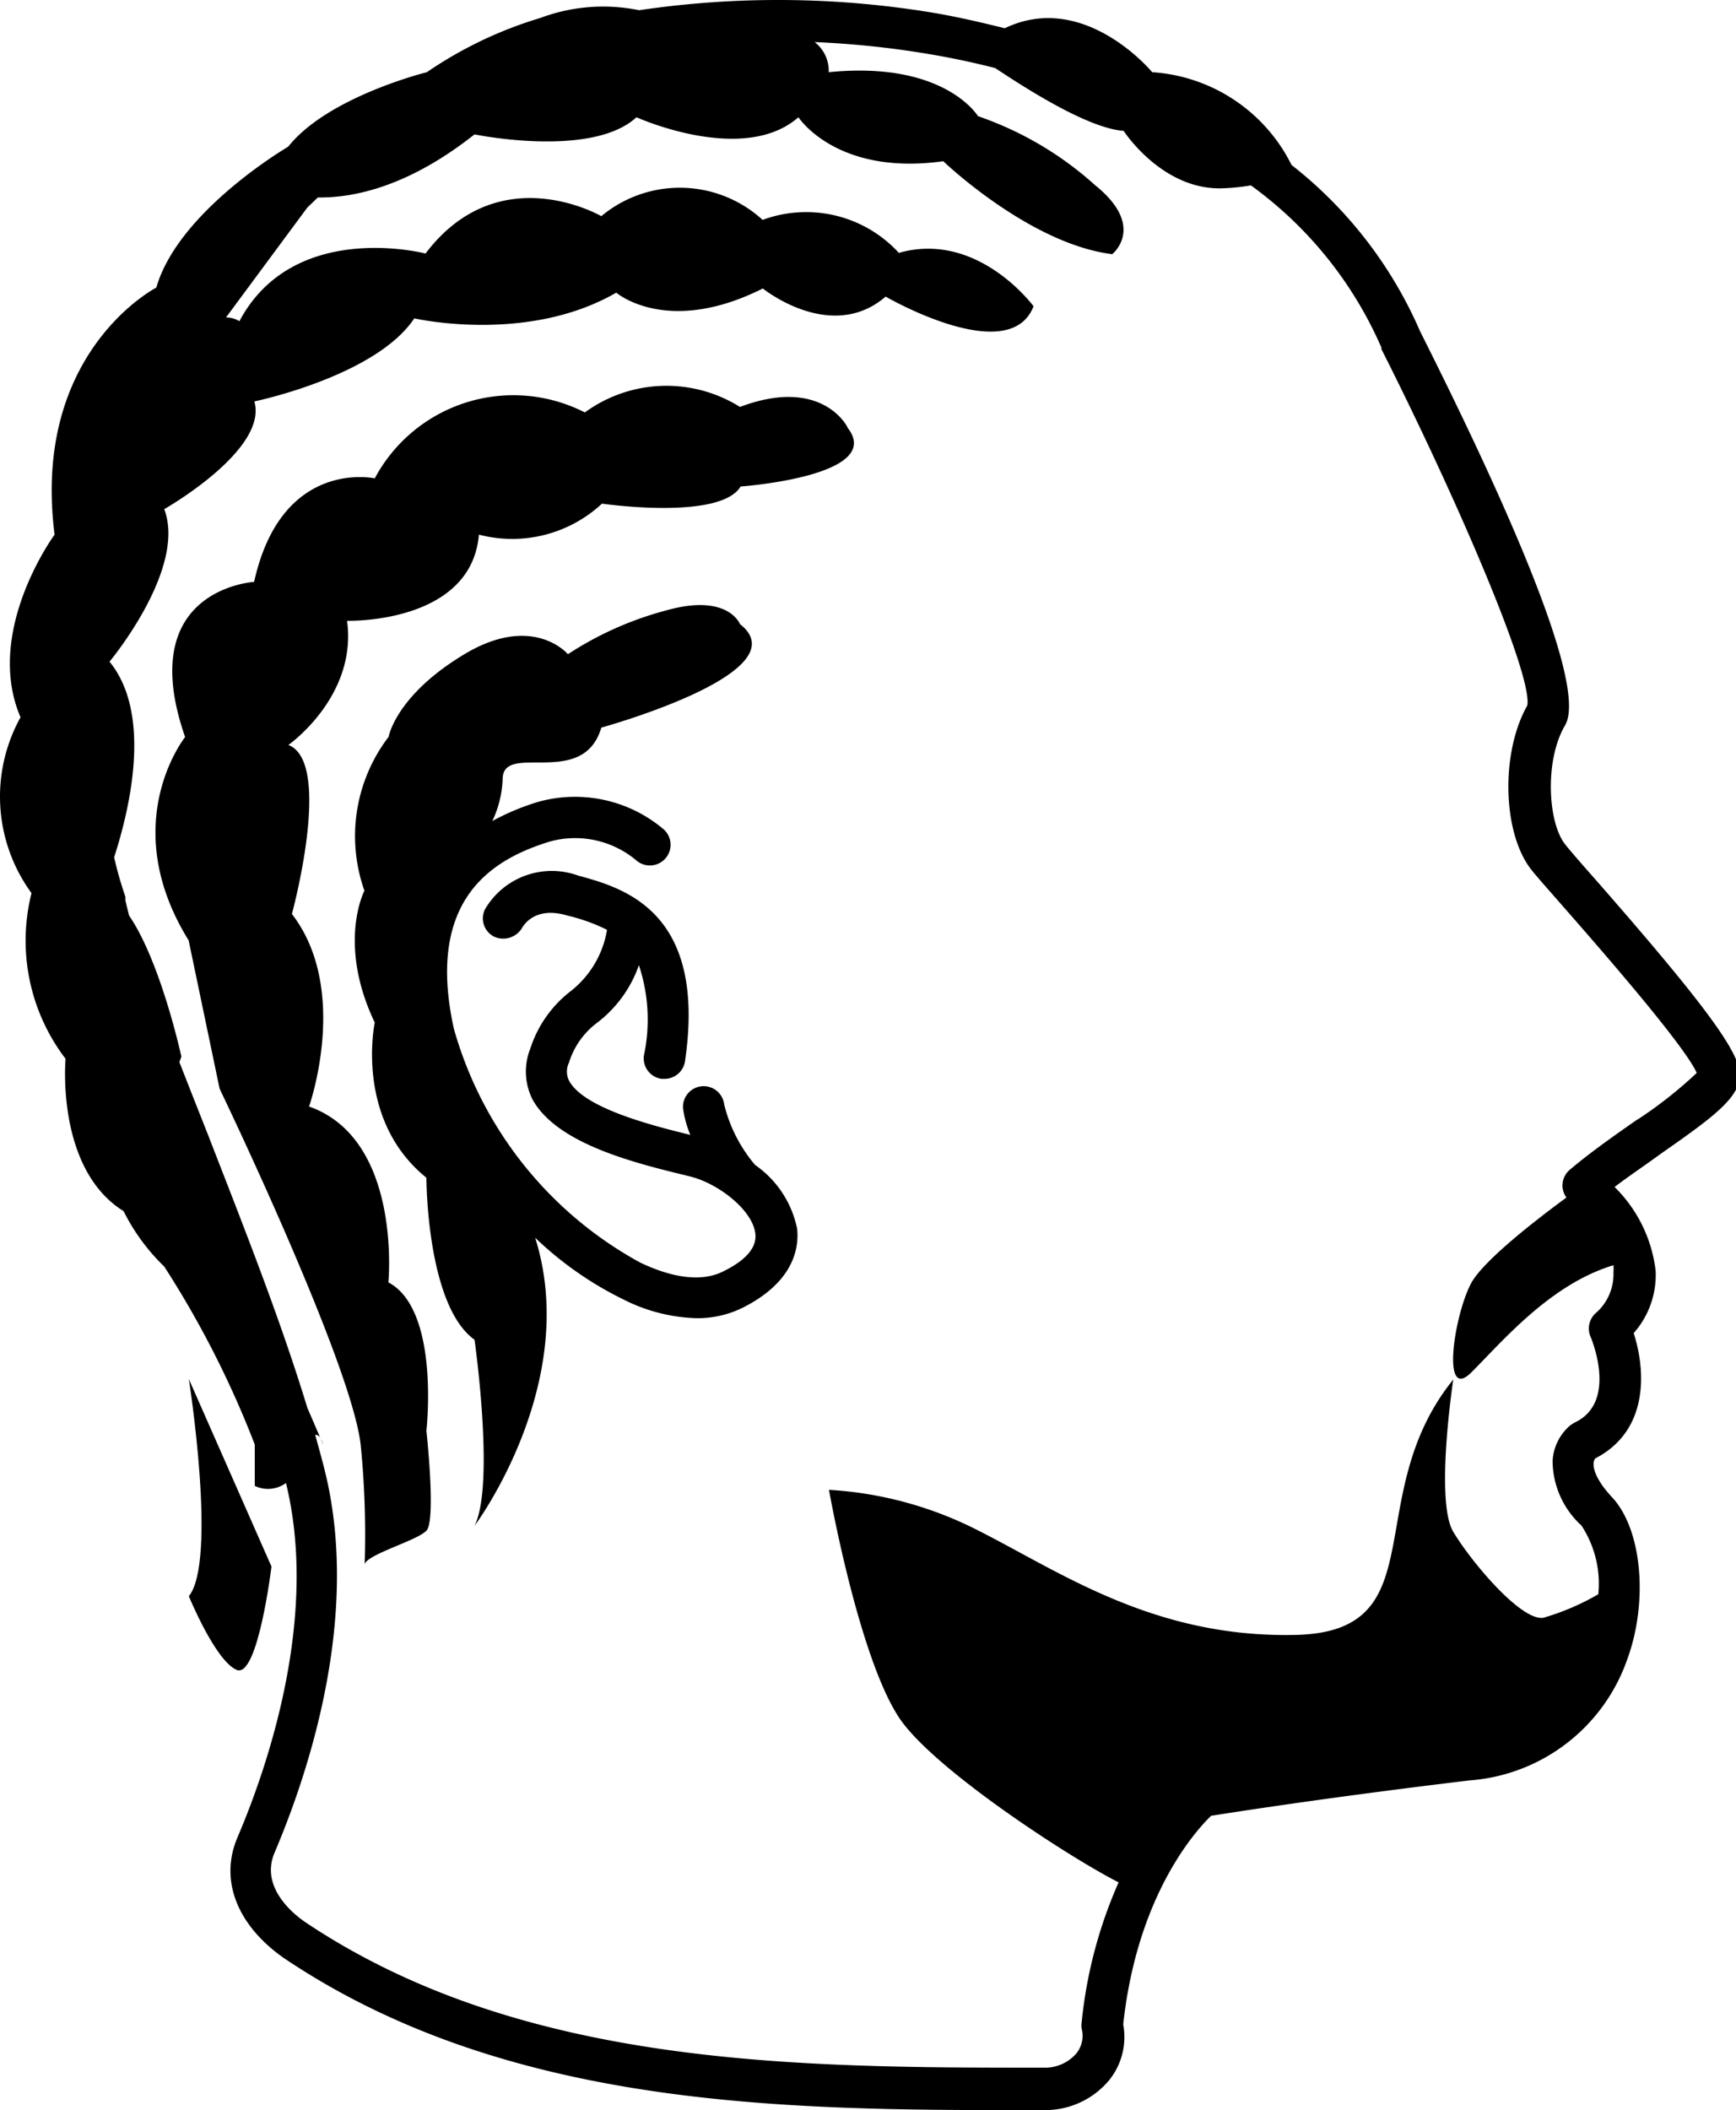 <svg width="79" height="96" xmlns="http://www.w3.org/2000/svg" data-name="Layer 1">
 <title>25</title>

 <g>
  <title>Layer 1</title>
  <path id="svg_1" d="m72.524,39.925c-0.61,-0.69 -1.08,-1.23 -1.3,-1.51c-0.79,-1 -0.94,-3.83 0,-5.42c1.08,-1.86 -3,-10.76 -6.6,-17.92a19.4,19.4 0 0 0 -5.85,-7.57a7.63,7.63 0 0 0 -6.34,-4.22s-3.09,-3.74 -6.71,-2c-1.13,-0.28 -2.25,-0.54 -3.41,-0.73a43.23,43.23 0 0 0 -13.23,-0.09a8.15,8.15 0 0 0 -4.49,0.35a18.59,18.59 0 0 0 -5.17,2.47s-4.5,1.11 -6.31,3.39c0,0 -5,2.92 -6,6.41l0,0s-5.69,2.92 -4.63,11.24c0,0 -3.23,4.39 -1.55,8.31a7.44,7.44 0 0 0 0.5,8a8.86,8.86 0 0 0 1.55,7.54s-0.46,5 2.64,6.93l0,0a9.2,9.2 0 0 0 1.85,2.52a44.37,44.37 0 0 1 4.12,8.1l0,1.88a1.39,1.39 0 0 0 1.42,-0.13c1.47,6 -0.74,12.69 -2.21,16.13c-0.83,1.95 0,4 2.11,5.48c9.79,6.59 21.89,6.92 32.81,6.92l1.8,0a3.78,3.78 0 0 0 2.95,-1.36a3.13,3.13 0 0 0 0.64,-2.54c0.64,-5.9 3.31,-8.82 4,-9.49c1.08,-0.17 5.35,-0.84 11.76,-1.61a8.24,8.24 0 0 0 7.16,-5.46c1,-2.69 0.68,-6 -0.69,-7.44c-0.8,-0.86 -0.94,-1.49 -0.75,-1.75c2.45,-1.26 2.3,-4 1.75,-5.7a4,4 0 0 0 1,-2.83a6.39,6.39 0 0 0 -1.87,-3.82c0.67,-0.51 1.41,-1 2.13,-1.53c2.15,-1.5 3.28,-2.33 3.54,-3.25s-0.68,-2.53 -6.62,-9.3zm2,11c-1.06,0.74 -2.16,1.51 -3.09,2.3a0.93,0.93 0 0 0 -0.15,1.26c-1.27,0.93 -3.74,2.83 -4.32,3.87c-0.78,1.41 -1.41,5.49 0,4.08s3.58,-4 6.46,-4.87a2.41,2.41 0 0 1 0,0.33a2.35,2.35 0 0 1 -0.83,1.87a0.94,0.94 0 0 0 -0.21,1.06c0.05,0.12 1.25,3 -0.75,3.91l-0.17,0.11a2.29,2.29 0 0 0 -0.81,1.61a4,4 0 0 0 1.31,2.95a4.82,4.82 0 0 1 0.77,3.13a11.17,11.17 0 0 1 -2.5,1.07c-1,0.16 -3.26,-2.51 -4.1,-3.91s0,-6.93 0,-6.93c-4.29,5.31 -0.73,11.47 -7.16,11.62s-10.67,-2.83 -14.38,-4.71a17.08,17.08 0 0 0 -6.87,-1.89s1.33,7.53 3.18,10.35c1.51,2.3 7.67,6.32 10,7.51a20.81,20.81 0 0 0 -1.68,6.36a0.94,0.94 0 0 0 0,0.3a1.28,1.28 0 0 1 -0.24,1.12a1.89,1.89 0 0 1 -1.48,0.65c-11.11,0 -23.7,0 -33.58,-6.6c-0.51,-0.34 -2.11,-1.58 -1.43,-3.18c1.56,-3.67 3.93,-10.8 2.28,-17.41c-0.13,-0.52 -0.28,-1.06 -0.43,-1.6a0.24,0.24 0 0 1 0.23,0.13l-0.59,-1.37c-1.25,-4.11 -3,-8.5 -4.54,-12.47c-0.44,-1.11 -0.87,-2.2 -1.28,-3.25l0.09,-0.25s-0.93,-4.3 -2.38,-6.42c-0.06,-0.25 -0.13,-0.5 -0.17,-0.72a0.93,0.93 0 0 0 0,-0.14a17.32,17.32 0 0 1 -0.51,-1.79c0.74,-2.29 1.72,-6.54 -0.21,-8.9c0,0 3.52,-4.22 2.49,-6.94c0,0 4.74,-2.69 4.1,-4.9c0,0 5.52,-1.14 7.28,-3.78c0,0 5.13,1.18 9.19,-1.17c0,0 2.31,2 6.67,-0.19l0,0s3.1,2.51 5.59,0.37l0,0s5.63,3.27 6.73,0.44c0,0 -2.53,-3.45 -6.13,-2.43a5.72,5.72 0 0 0 -6.2,-1.5a5.58,5.58 0 0 0 -7.34,-0.17s-4.66,-2.71 -8,1.7c0,0 -6,-1.57 -8.47,3.08a1.11,1.11 0 0 0 -0.61,-0.17l3.7,-5l0.48,-0.46c1.66,0.02 4.13,-0.5 7.13,-2.87c0,0 5.33,1.1 7.37,-0.78c0,0 4.86,2.2 7.37,0c0,0 1.73,2.68 6.59,2c0,0 3.92,3.76 7.69,4.23c0,0 1.57,-1.25 -0.78,-3.14a15.44,15.44 0 0 0 -5.33,-3.14s-1.51,-2.53 -6.79,-2a1.66,1.66 0 0 0 -0.64,-1.37a41.71,41.71 0 0 1 4.93,0.5c1.12,0.18 2.22,0.41 3.28,0.68c1.51,1 4.24,2.74 5.85,2.86c0,0 1.77,2.74 4.55,2.61a9.62,9.62 0 0 0 1.24,-0.13a17.93,17.93 0 0 1 5.94,7.38l0,0.07c3.4,6.73 6.88,14.8 6.64,16.21c-1.23,2.17 -1.13,5.86 0.21,7.51c0.23,0.29 0.72,0.84 1.35,1.56c1.55,1.77 5.56,6.34 6.15,7.65a19.57,19.57 0 0 1 -2.69,2.12l0,-0.01z"/>
  <path id="svg_2" d="m34.364,53.005a6.74,6.74 0 0 1 -1.41,-2.76a0.94,0.94 0 0 0 -1.87,0.19a4.83,4.83 0 0 0 0.33,1.2c-1.76,-0.43 -4.86,-1.22 -5.52,-2.47a0.93,0.93 0 0 1 0,-0.82a3.59,3.59 0 0 1 1.29,-1.82a5.62,5.62 0 0 0 1.89,-2.61a7.81,7.81 0 0 1 0.23,4.1a0.94,0.94 0 0 0 0.8,1.07l0.14,0a0.94,0.94 0 0 0 0.93,-0.81c1,-6.84 -2.82,-7.88 -4.87,-8.44a3.52,3.52 0 0 0 -4.23,1.53a0.93,0.93 0 0 0 0.41,1.25a1,1 0 0 0 1.27,-0.39c0.09,-0.16 0.62,-1 2.06,-0.57a8.28,8.28 0 0 1 1.81,0.65a4.47,4.47 0 0 1 -1.64,2.78a5.38,5.38 0 0 0 -1.85,2.62a2.82,2.82 0 0 0 0.09,2.3c1.08,2 4.55,2.88 6.85,3.44l0.36,0.09c1.26,0.32 2.82,1.52 2.94,2.6c0.07,0.62 -0.42,1.2 -1.46,1.71c-1.19,0.6 -2.71,0.11 -3.78,-0.4a17.54,17.54 0 0 1 -8.48,-10.64c-1.32,-6 1.87,-7.75 4.38,-8.52a4.33,4.33 0 0 1 3.91,0.85a0.94,0.94 0 0 0 1.26,-1.4a6.24,6.24 0 0 0 -5.72,-1.25a11,11 0 0 0 -2.08,0.87a4.85,4.85 0 0 0 0.47,-1.9c0,-1.73 3.66,0.47 4.49,-2.35c0,0 9.13,-2.51 6.31,-4.71c0,0 -0.54,-1.41 -3.33,-0.63a15.34,15.34 0 0 0 -4.5,2s-1.58,-1.88 -4.71,0s-3.45,3.76 -3.45,3.76a7.44,7.44 0 0 0 -1.1,7s-1.25,2.39 0.47,6c0,0 -0.94,4.4 2.35,7.06c0,0 0,5.8 2.19,7.37c0,0 0.94,6.59 0,8.47c0,0 4.85,-6.48 2.76,-13.11a15.86,15.86 0 0 0 4,2.8a7.84,7.84 0 0 0 3.34,0.86a4.63,4.63 0 0 0 2.09,-0.47c2.38,-1.19 2.58,-2.77 2.49,-3.6a4.65,4.65 0 0 0 -1.91,-2.9z"/>
  <path id="svg_3" d="m14.594,65.465l0.11,0.26a1,1 0 0 0 -0.11,-0.26z"/>
  <path id="svg_4" d="m16.594,71.165a0.18,0.18 0 0 0 0,0.05c0,0.1 0,0.08 0,-0.05z"/>
  <path id="svg_5" d="m33.674,18.515a6.3,6.3 0 0 0 -7.06,0.25a7.15,7.15 0 0 0 -9.56,3s-4.24,-0.94 -5.49,4.71c0,0 -5.49,0.31 -3.14,7.06c0,0 -3.14,3.92 0.16,9.25l1.41,6.75s6.12,12.71 6.43,16.31a41.14,41.14 0 0 1 0.17,5.32c0.15,-0.46 2.36,-1.06 2.81,-1.52s0,-4.55 0,-4.55s0.63,-5.5 -1.73,-6.75c0,0 0.63,-6.51 -3.61,-8c0,0 1.88,-5.31 -0.78,-8.76c0,0 1.88,-6.9 -0.16,-7.69c0,0 3.14,-2.2 2.67,-5.65c0,0 5.65,0.16 6,-3.92a6,6 0 0 0 5.6,-1.41s5.37,0.78 6.31,-0.78c0,0 6.59,-0.47 4.87,-2.67c0.02,-0.01 -1.14,-2.37 -4.9,-0.95z"/>
  <path id="svg_6" d="m12.354,71.275l-3.76,-8.53s1.3,8.26 0,9.88c0,0 1.2,2.93 2.17,3.35s1.59,-4.7 1.59,-4.7z"/>
 </g>
</svg>